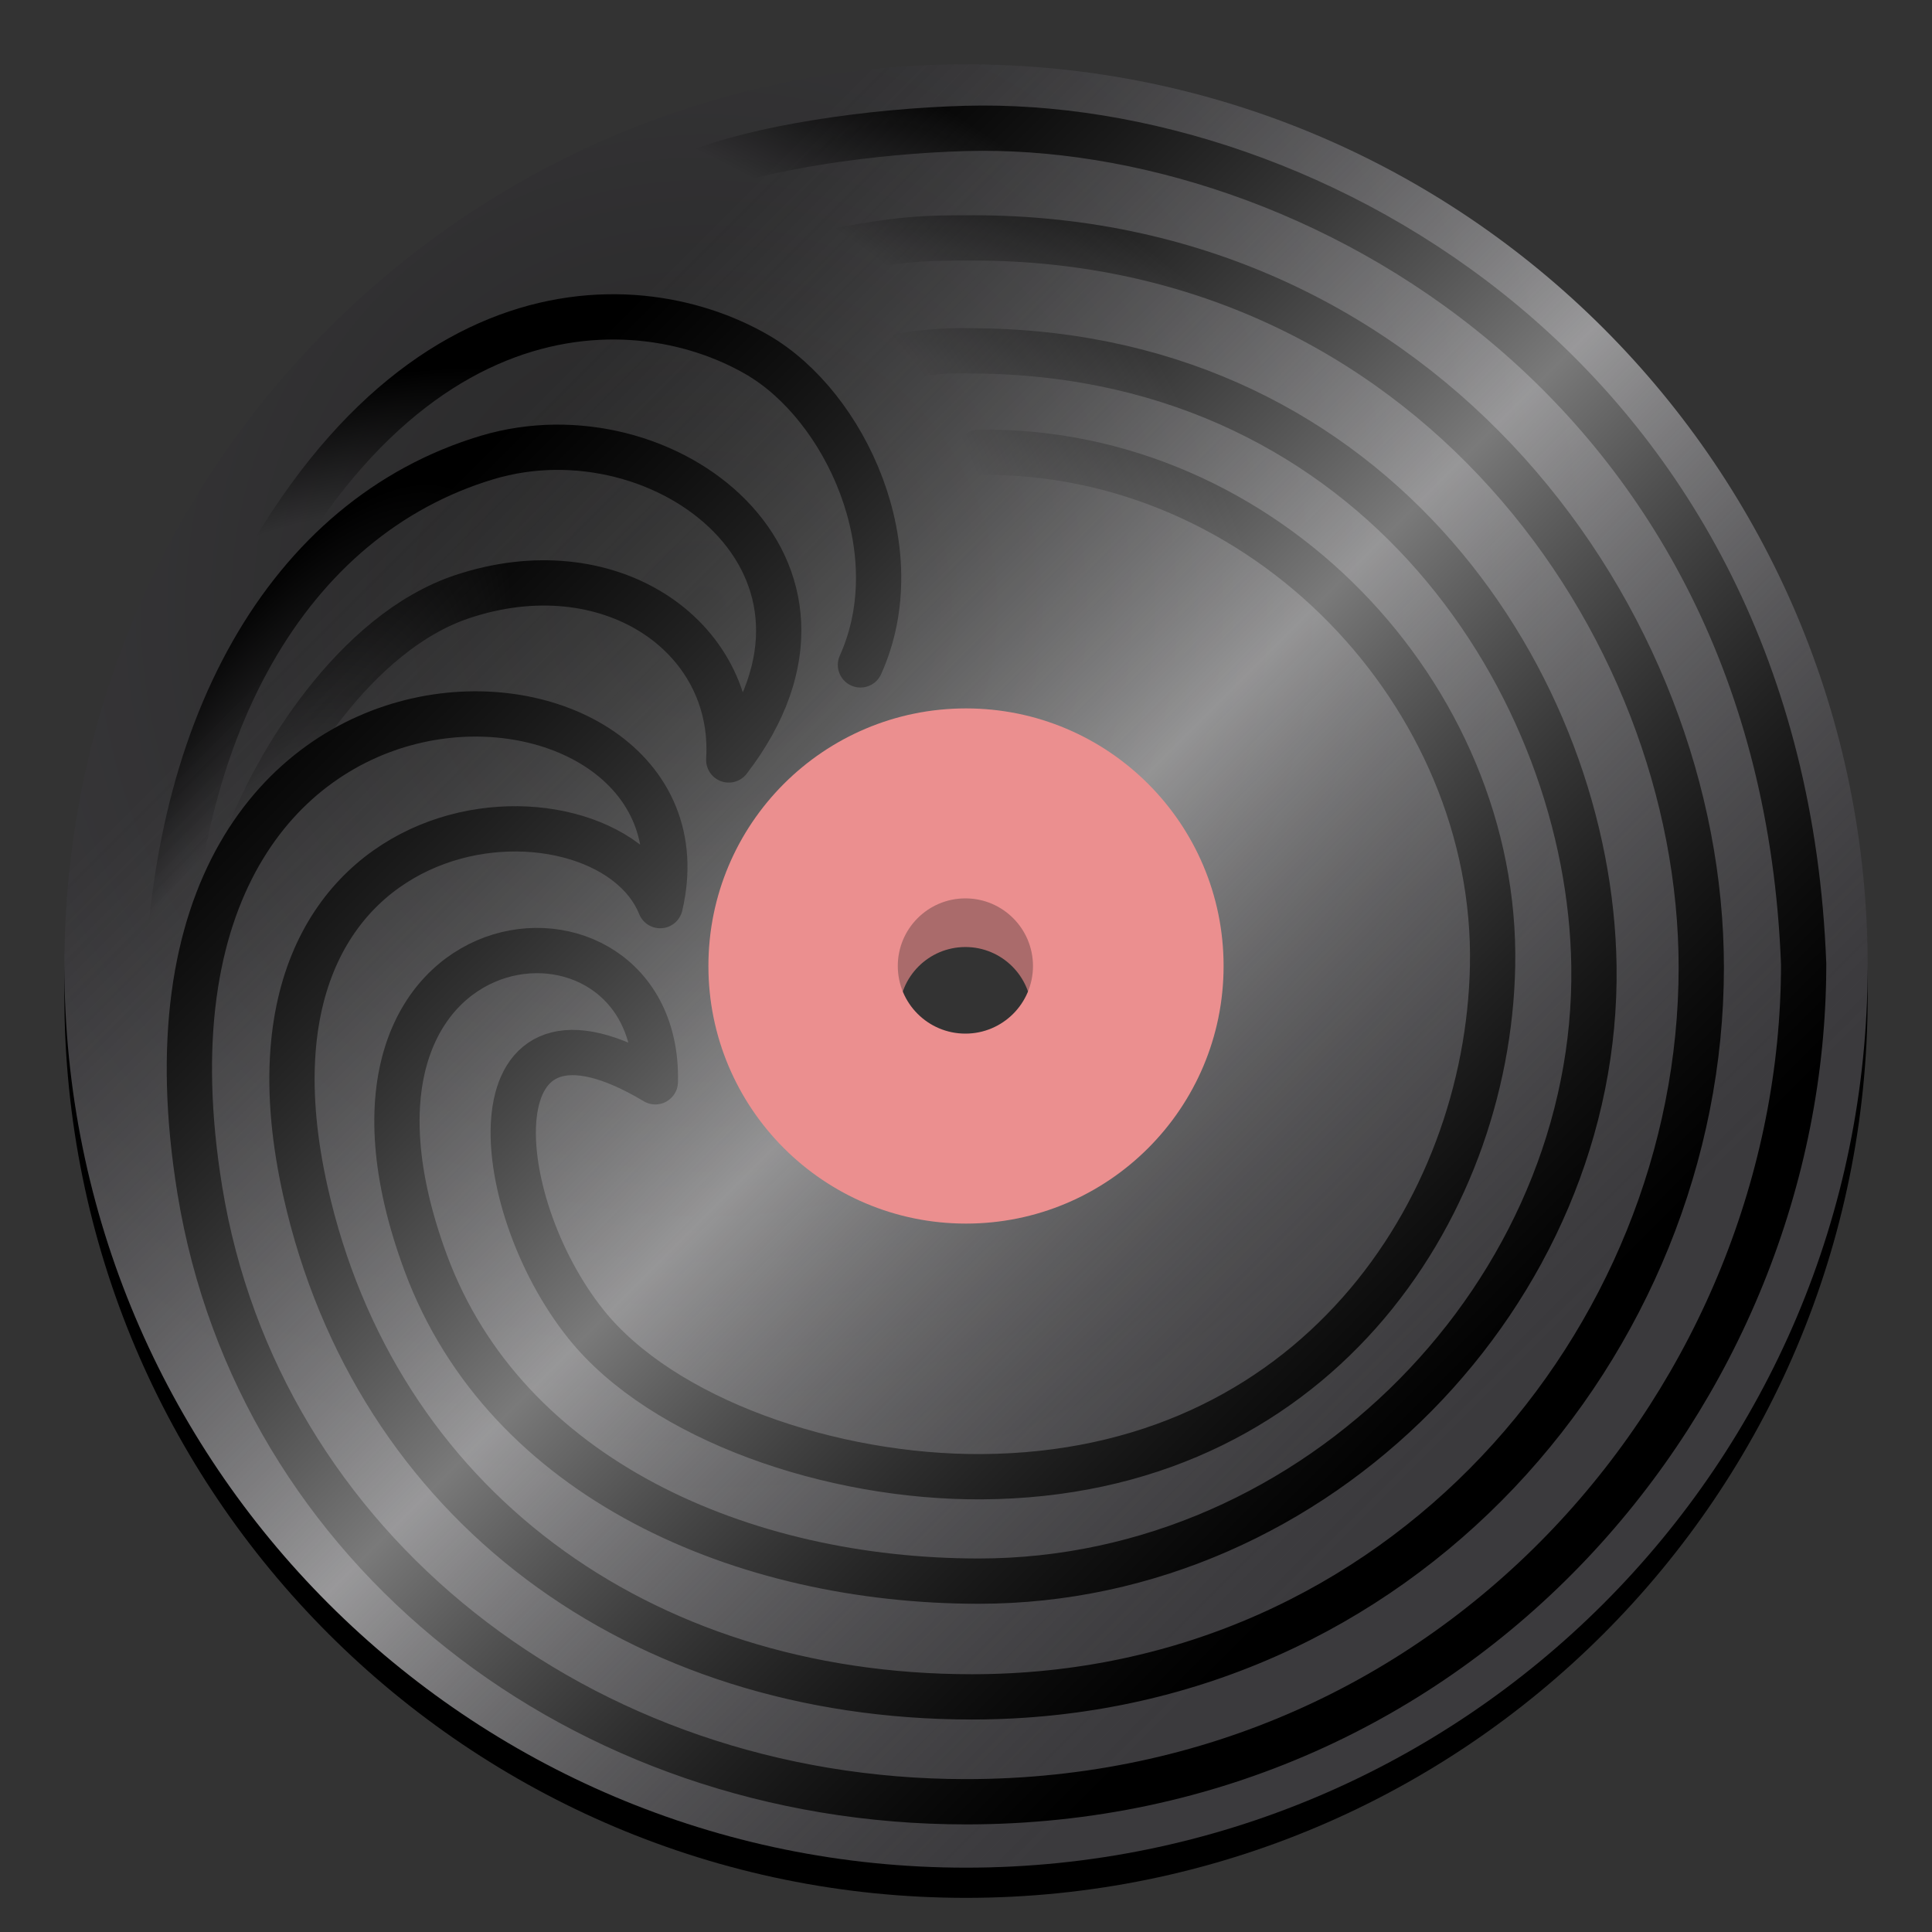 <?xml version="1.0" encoding="UTF-8" standalone="no"?>
<svg
   height="128px"
   viewBox="0 0 128 128"
   width="128px"
   version="1.1"
   id="svg21"
   sodipodi:docname="io.github.nokse22.high-tide-skyline.svg"
   inkscape:version="1.4.2 (ebf0e940d0, 2025-05-08)"
   xmlns:inkscape="http://www.inkscape.org/namespaces/inkscape"
   xmlns:sodipodi="http://sodipodi.sourceforge.net/DTD/sodipodi-0.dtd"
   xmlns="http://www.w3.org/2000/svg"
   xmlns:svg="http://www.w3.org/2000/svg">
  <rect x="0" y="0" width="128" height="128" fill="#333333" stroke="none"/>
  <defs
     id="defs21" />
  <sodipodi:namedview
     id="namedview21"
     pagecolor="#ffffff"
     bordercolor="#000000"
     borderopacity="0.25"
     inkscape:showpageshadow="2"
     inkscape:pageopacity="0.0"
     inkscape:pagecheckerboard="0"
     inkscape:deskcolor="#d1d1d1"
     inkscape:zoom="8.90625"
     inkscape:cx="63.94386"
     inkscape:cy="64"
     inkscape:window-width="2560"
     inkscape:window-height="1366"
     inkscape:window-x="0"
     inkscape:window-y="0"
     inkscape:window-maximized="1"
     inkscape:current-layer="svg21" />
  <radialGradient
     id="a"
     cx="46.649"
     cy="40.299"
     gradientUnits="userSpaceOnUse"
     r="59.737">
    <stop
       offset="0"
       stop-color="#77767b"
       id="stop1"
       style="stop-color:#262626;stop-opacity:1;" />
    <stop
       offset="1"
       stop-color="#5e5c64"
       id="stop2"
       style="stop-color:#3b3a3d;stop-opacity:1;" />
  </radialGradient>
  <radialGradient
     id="b"
     cx="44.983"
     cy="191.711"
     gradientTransform="matrix(0.152 -0.261 0.895 0.521 -130.046 101.778)"
     gradientUnits="userSpaceOnUse"
     r="54.976">
    <stop
       offset="0.361"
       stop-opacity="0"
       id="stop3" />
    <stop
       offset="1"
       id="stop4" />
  </radialGradient>
  <radialGradient
     id="c"
     cx="5.127"
     cy="241.368"
     gradientTransform="matrix(0.891 -1.822 0.57 0.279 -131.106 186.061)"
     gradientUnits="userSpaceOnUse"
     r="21.772">
    <stop
       offset="0.472"
       stop-opacity="0"
       id="stop5" />
    <stop
       offset="1"
       id="stop6" />
  </radialGradient>
  <radialGradient
     id="d"
     cx="67.313"
     cy="205.66"
     gradientTransform="matrix(0.393 -0.239 0.572 0.939 -86.223 24.452)"
     gradientUnits="userSpaceOnUse"
     r="41.681">
    <stop
       offset="0.273"
       stop-opacity="0"
       id="stop7" />
    <stop
       offset="1"
       id="stop8" />
  </radialGradient>
  <radialGradient
     id="e"
     cx="17.785"
     cy="223.259"
     gradientTransform="matrix(1.012 -0.493 0.244 0.501 -54.874 110.543)"
     gradientUnits="userSpaceOnUse"
     r="24.554">
    <stop
       offset="0.424"
       stop-opacity="0"
       id="stop9" />
    <stop
       offset="1"
       id="stop10" />
  </radialGradient>
  <linearGradient
     id="f"
     gradientUnits="userSpaceOnUse"
     x1="4.264"
     x2="123.738"
     y1="4.264"
     y2="123.738">
    <stop
       offset="0.223"
       stop-color="#797979"
       stop-opacity="0"
       id="stop11" />
    <stop
       offset="0.497"
       stop-color="#ffffff"
       stop-opacity="0.478"
       id="stop12" />
    <stop
       offset="0.766"
       stop-color="#5a5a5a"
       stop-opacity="0"
       id="stop13" />
  </linearGradient>
  <path
     d="m 64 48.934 c -9.426 0 -17.066 7.641 -17.066 17.066 s 7.641 17.066 17.066 17.066 s 17.066 -7.641 17.066 -17.066 s -7.641 -17.066 -17.066 -17.066 z m -0.039 13.809 c 2.422 0 4.391 1.965 4.391 4.391 c 0 2.426 -1.969 4.391 -4.391 4.391 c -2.426 0 -4.391 -1.965 -4.391 -4.391 c 0 -2.426 1.965 -4.391 4.391 -4.391 z m 0 0"
     fill="#6ba9aa"
     id="path13"
     style="fill:#aa6b6b;fill-opacity:1" />
  <path
     d="m 64 6.262 c -32.992 0.004 -59.734 26.746 -59.734 59.738 c -0.004 32.992 26.742 59.738 59.734 59.738 s 59.738 -26.746 59.738 -59.738 s -26.746 -59.738 -59.738 -59.738 z m 0 49.625 c 5.586 0 10.113 4.527 10.109 10.113 c 0.004 5.586 -4.523 10.113 -10.109 10.113 s -10.113 -4.527 -10.109 -10.113 c -0.004 -5.586 4.523 -10.113 10.109 -10.113 z m 0 0"
     id="path14" />
  <path
     d="m 64 4.262 c -32.992 0.004 -59.734 26.746 -59.734 59.738 c -0.004 32.992 26.742 59.738 59.734 59.738 s 59.738 -26.746 59.738 -59.738 s -26.746 -59.738 -59.738 -59.738 z m 0 49.625 c 5.586 0 10.113 4.527 10.109 10.113 c 0.004 5.586 -4.523 10.113 -10.109 10.113 s -10.113 -4.527 -10.109 -10.113 c -0.004 -5.586 4.523 -10.113 10.109 -10.113 z m 0 0"
     fill="url(#a)"
     id="path15" />
  <g
     fill="none"
     stroke-linecap="round"
     stroke-linejoin="round"
     stroke-width="3"
     id="g19">
    <path
       d="m 54.816 188.742 c 4.891 -0.957 6.426 -0.98 9.664 -0.98 c 30.039 0 48.234 25.406 48.234 48.336 c 0 24.707 -19.82 48.324 -48.324 48.324 c -22.086 0 -39.5 -12.793 -44.148 -33.465 c -5.988 -26.652 19.805 -28.113 23.496 -18.957 c 4.262 -18.113 -36.992 -20.898 -30.496 18.867 c 3.875 23.73 25.262 40.504 50.758 40.504 c 32.734 0 55.496 -27.125 55.496 -55.496 c -1.461 -38.684 -32.914 -55.977 -55.492 -55.367 c -6.199 0.164 -13.848 1.266 -18.008 3"
       stroke="url(#b)"
       transform="matrix(1 0 0 1 0 -172)"
       id="path16" />
    <path
       d="m 11.047 239.727 c 0 -19.395 8.039 -33.449 21.219 -37.414 c 11.754 -3.535 25.852 7.219 16.016 20.035 c 0.512 -8.312 -8.023 -14.051 -17.684 -10.809 c -7.062 2.371 -12.375 11.035 -14.336 16.395"
       stroke="url(#c)"
       transform="matrix(1 0 0 1 0 -172)"
       id="path17" />
    <path
       d="m 64.852 201.965 c 18.945 -0.258 34.387 16.176 34.035 34.035 c -0.324 16.289 -11.941 33.699 -33.84 33.836 c -9.93 0.062 -21.145 -3.766 -26.219 -10.098 c -6.586 -8.219 -7.641 -23.383 4.59 -16.066 c 0.32 -14.125 -23.977 -11.672 -15.211 12.004 c 5.309 14.328 21.043 21.078 36.641 21.078 c 22.508 0 41.066 -19.297 40.754 -40.754 c -0.266 -18.398 -14.242 -40.41 -40.75 -40.75 c -1.078 -0.016 -2.535 -0.082 -5.141 0.324"
       stroke="url(#d)"
       transform="matrix(1 0 0 1 0 -172)"
       id="path18" />
    <path
       d="m 13.738 217.41 c 11.066 -26.98 28.043 -26.766 36.434 -21.906 c 5.84 3.383 10.27 12.934 6.836 20.547"
       stroke="url(#e)"
       transform="matrix(1 0 0 1 0 -172)"
       id="path19" />
  </g>
  <path
     d="m 64 4.262 c -32.992 0.004 -59.734 26.746 -59.734 59.738 c -0.004 32.992 26.742 59.738 59.734 59.738 s 59.738 -26.746 59.738 -59.738 s -26.746 -59.738 -59.738 -59.738 z m 0 49.625 c 5.586 0 10.113 4.527 10.109 10.113 c 0.004 5.586 -4.523 10.113 -10.109 10.113 s -10.113 -4.527 -10.109 -10.113 c -0.004 -5.586 4.523 -10.113 10.109 -10.113 z m 0 0"
     fill="url(#f)"
     id="path20" />
  <path
     d="m 64 46.934 c -9.426 0 -17.066 7.641 -17.066 17.066 s 7.641 17.066 17.066 17.066 s 17.066 -7.641 17.066 -17.066 s -7.641 -17.066 -17.066 -17.066 z m -0.039 12.586 c 2.473 0 4.477 2.008 4.477 4.48 s -2.004 4.48 -4.477 4.48 c -2.477 0 -4.48 -2.008 -4.48 -4.48 s 2.004 -4.48 4.48 -4.48 z m 0 0"
     fill="#8feaeb"
     id="path21"
     style="fill:#eb8f8f;fill-opacity:1" />
</svg>
